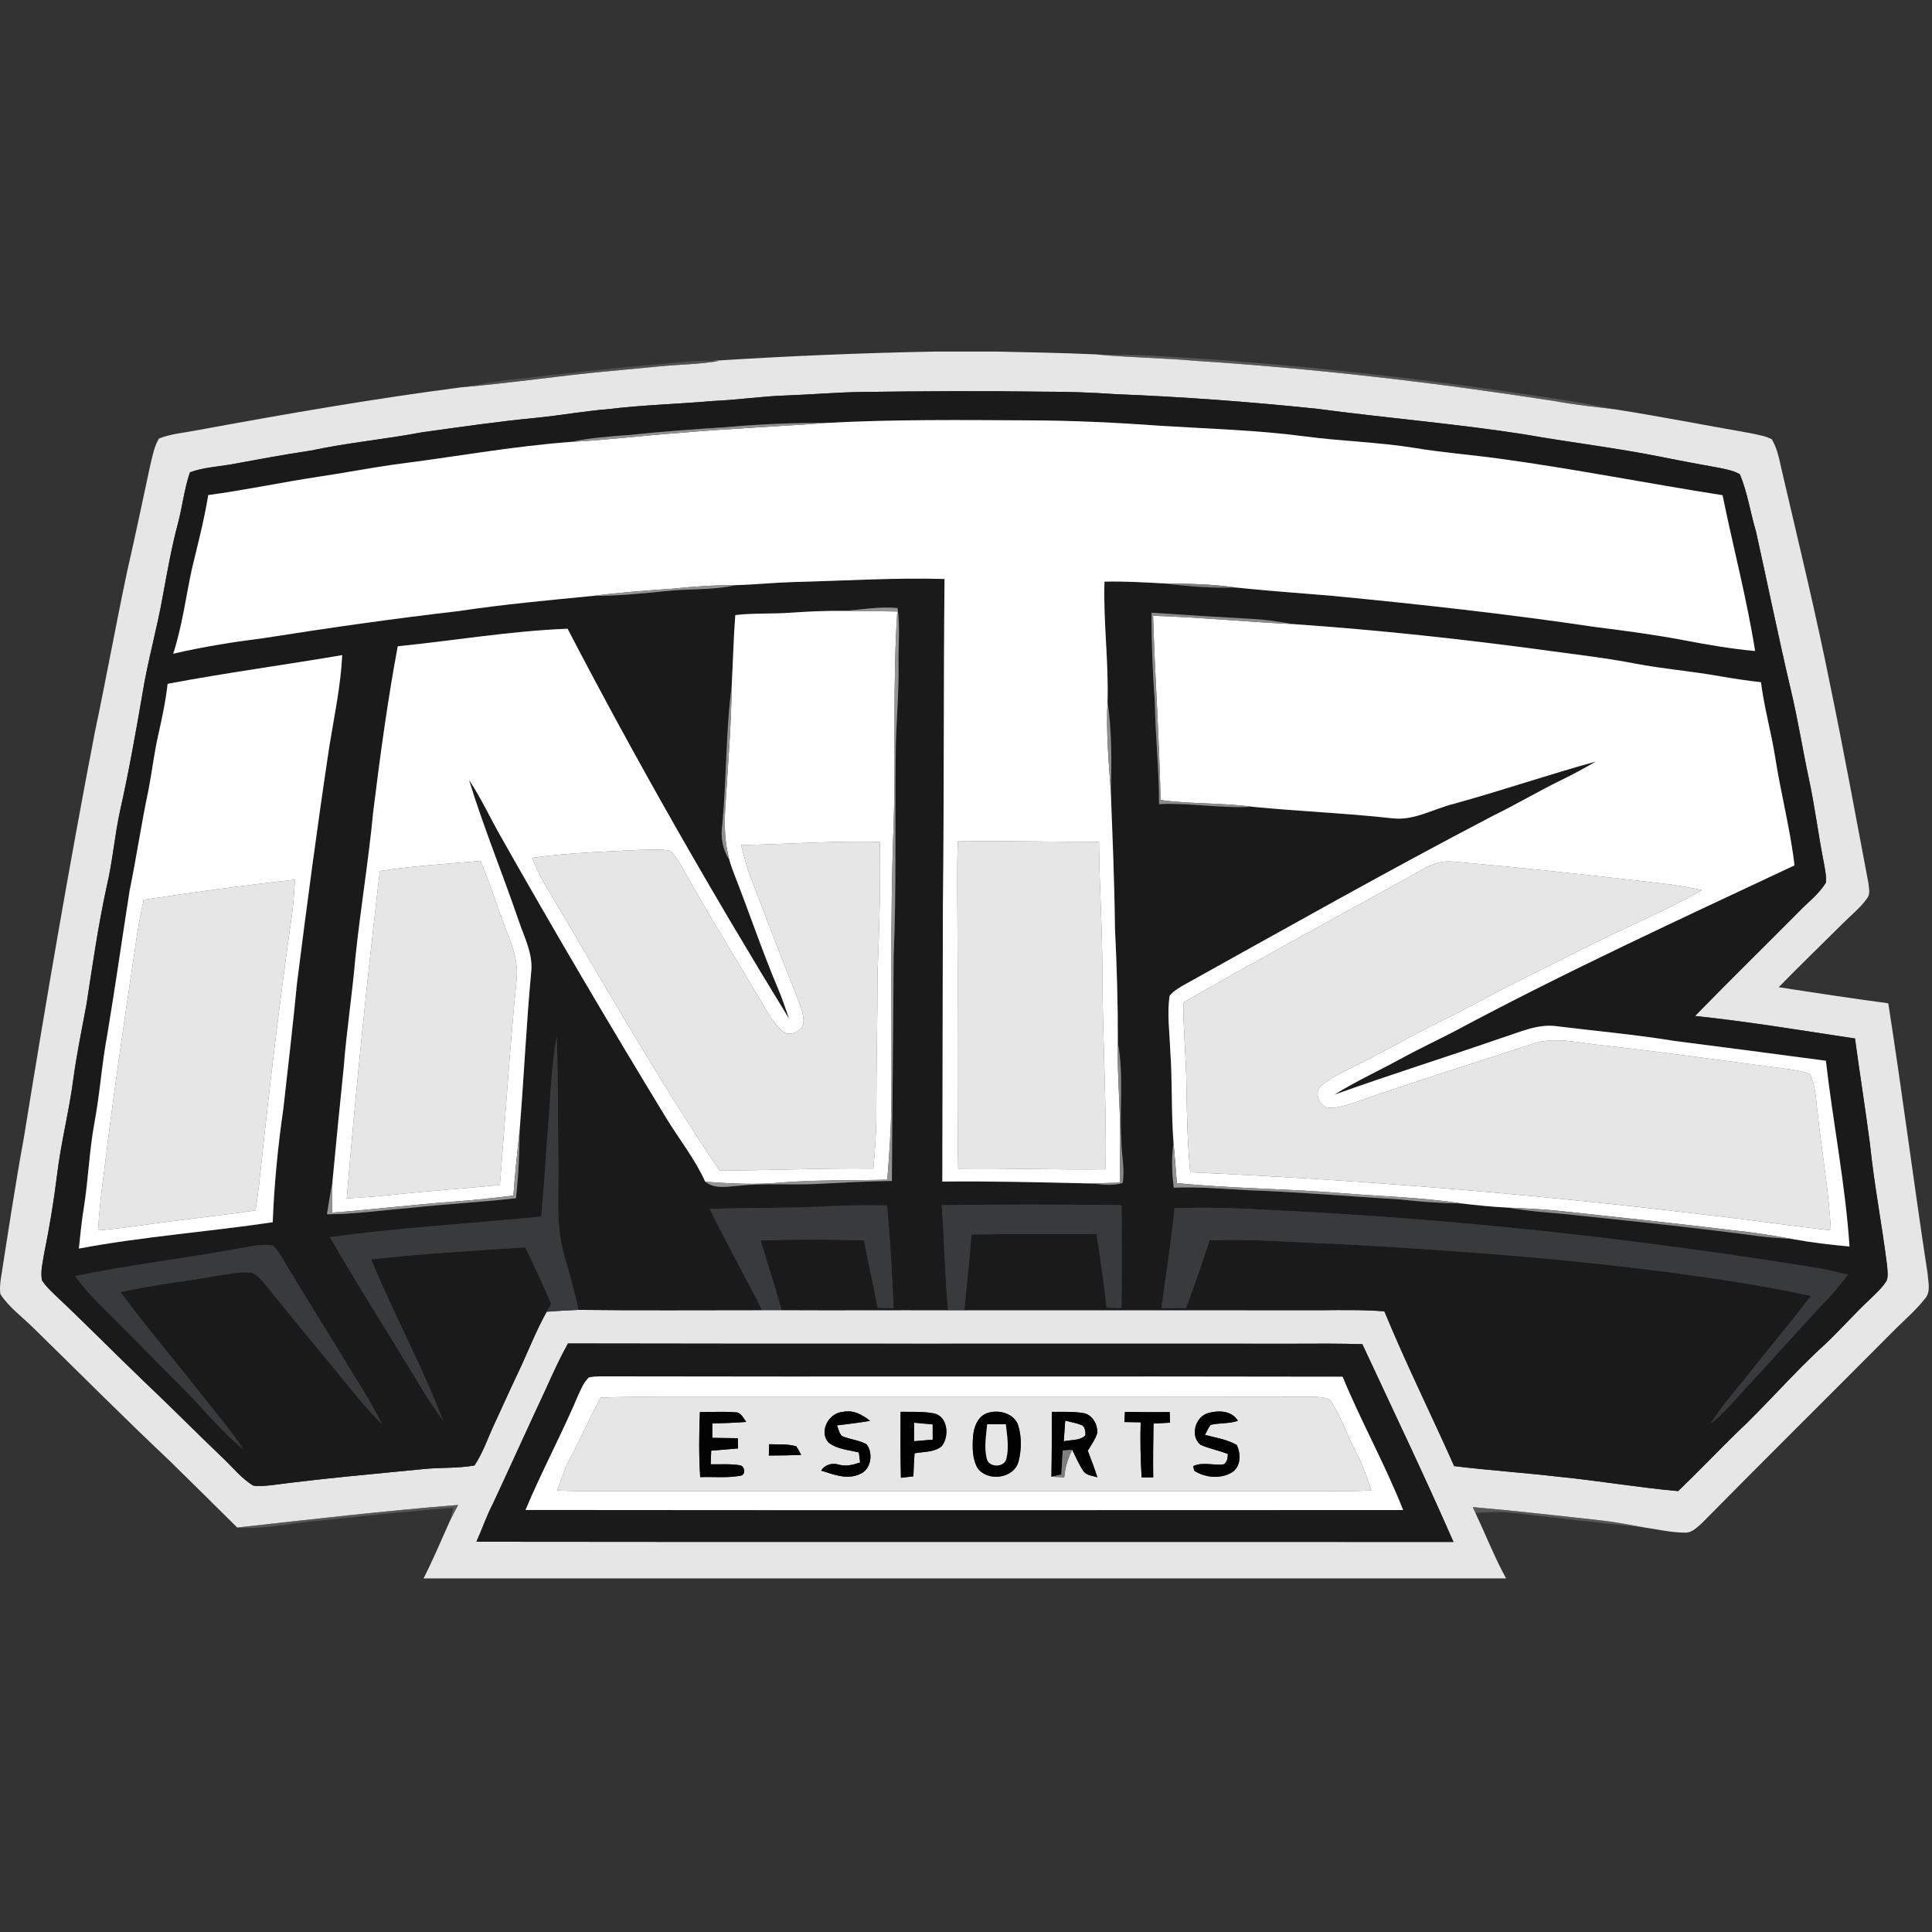 <?xml version="1.0" encoding="UTF-8" standalone="no"?>
<svg
   xmlns:dc="http://purl.org/dc/elements/1.1/"
   xmlns:cc="http://creativecommons.org/ns#"
   xmlns:rdf="http://www.w3.org/1999/02/22-rdf-syntax-ns#"
   xmlns:svg="http://www.w3.org/2000/svg"
   xmlns="http://www.w3.org/2000/svg"
   xmlns:sodipodi="http://sodipodi.sourceforge.net/DTD/sodipodi-0.dtd"
   xmlns:inkscape="http://www.inkscape.org/namespaces/inkscape"
   width="64"
   height="64"
   viewBox="0 0 48 48"
   version="1.1"
   id="svg246"
   sodipodi:docname="intz.svg"
   inkscape:version="0.92.3 (2405546, 2018-03-11)">
  <rect x="0" y="0" width="48" height="48" fill="#333333" stroke="none"/>
  <defs
     id="defs250" />
  <sodipodi:namedview
     pagecolor="#ffffff"
     bordercolor="#666666"
     borderopacity="1"
     objecttolerance="10"
     gridtolerance="10"
     guidetolerance="10"
     inkscape:pageopacity="0"
     inkscape:pageshadow="2"
     inkscape:window-width="1920"
     inkscape:window-height="1017"
     id="namedview248"
     showgrid="false"
     units="px"
     inkscape:zoom="0.59018361"
     inkscape:cx="680.58008"
     inkscape:cy="301.68949"
     inkscape:window-x="-8"
     inkscape:window-y="-8"
     inkscape:window-maximized="1"
     inkscape:current-layer="svg246" />
  <g
     id="#e6e6e6ff"
     transform="matrix(0.08,0,0,0.08,-0.043,8.735)">
    <path
       d="m 290.62,0 h 19.76 c 10.12,0.21 20.25,0.42 30.36,0.86 10.39,1.02 20.82,1.09 31.21,2.02 37.33,2.42 74.52,6.76 111.49,12.5 6.22,1.16 12.52,1.8 18.8,2.57 13.96,2.19 27.83,4.93 41.75,7.36 2.29,0.48 4.67,0.84 6.78,1.91 2.06,3.4 2.52,7.45 3.48,11.24 5.06,21.71 10.33,43.38 14.7,65.25 4.21,20.4 7.97,40.89 11.84,61.35 0.13,1.53 0.66,3.29 -0.34,4.65 -2.15,3.04 -5.12,5.38 -7.73,8 -6.59,6.57 -13.29,13.02 -19.79,19.68 11.33,1.77 22.66,3.48 34.03,5.01 4.37,27.95 7.93,56.03 12.22,83.99 0.16,2.55 1.07,5.59 -0.82,7.73 -3.1,3.95 -7,7.16 -10.49,10.75 -19.61,19.71 -39.38,39.27 -58.9,59.07 -1.49,1.26 -3.03,2.98 -5.17,2.85 -4.3,-0.02 -8.52,-1.03 -12.76,-1.64 -4.58,-0.82 -9.16,-1.73 -13.79,-2.22 -13.11,-1.43 -26.2,-2.96 -39.34,-4.07 0.21,0.46 0.63,1.36 0.84,1.81 3.18,6.77 5.93,13.75 9.51,20.33 H 132.08 c 2.96,-5.82 5.5,-11.85 8.16,-17.81 0.81,-1.69 1.71,-3.34 2.58,-5 -22.92,1.83 -45.76,4.48 -68.61,7.01 -6.95,-6.87 -13.88,-13.77 -20.86,-20.6 -14.4,-13.57 -28.34,-27.62 -42.49,-41.44 -3.44,-3.4 -7.49,-6.31 -10.17,-10.4 -0.3,-1.47 -0.1,-2.97 0.05,-4.44 2.3,-14.7 4.51,-29.41 7.19,-44.05 6.79,-41.98 13.96,-83.91 21.99,-125.68 3.51,-16.63 6.53,-33.36 10.03,-49.99 2.57,-11.16 4.9,-22.39 7.31,-33.59 0.69,-2.71 1.16,-5.58 2.65,-8 3.6,-1.45 7.52,-1.75 11.29,-2.48 C 88.7,19.47 116.26,14.66 144,11.07 159.15,9.8 174.19,7.5 189.33,6.11 194.55,5.64 199.76,5.14 204.98,4.63 211.23,4 217.55,3.99 223.76,2.93 223.3,2.92 222.39,2.89 221.93,2.87 244.8,1.41 267.71,0.43 290.62,0 m -45.71,13.62 c -7.66,0.22 -15.26,1.41 -22.92,1.72 -10.83,0.96 -21.71,1.21 -32.51,2.53 -7.5,0.61 -14.91,1.95 -22.39,2.7 -11.84,1.13 -23.62,2.86 -35.4,4.48 -11.5,2.19 -23.18,3.24 -34.63,5.69 -8.38,1.24 -16.7,2.83 -25.03,4.34 -4.18,0.7 -8.5,0.94 -12.5,2.42 -1.78,5.2 -2.35,10.72 -3.77,16.02 -1.94,7.26 -3.23,14.66 -4.6,22.03 -1.79,10.32 -4.73,20.4 -6.39,30.74 -2.08,12.12 -4.23,24.23 -6.93,36.23 -1.69,7.75 -2.3,15.7 -4.13,23.43 -2.65,12.14 -4.42,24.45 -6.3,36.72 -1.43,7.68 -3.02,15.32 -4.07,23.07 -1.32,10.15 -3.92,20.08 -5.12,30.25 -1,8.05 -2.33,16.05 -3.95,24 -0.42,2.77 -1.23,5.61 -0.69,8.41 1.12,1.83 2.73,3.28 4.25,4.77 9.28,8.71 18.18,17.81 27.38,26.61 8.22,7.78 16.17,15.83 24.35,23.65 3.19,2.95 5.89,6.53 9.66,8.76 1.79,0.26 3.6,0.05 5.39,-0.11 15.71,-2.08 31.51,-3.47 47.28,-5.02 5.32,-0.57 10.72,-0.19 15.99,-1.13 2.65,-3.93 4.13,-8.49 6.13,-12.76 2.59,-5.52 5.04,-11.1 7.68,-16.6 2.89,-6.12 5.31,-12.47 8.62,-18.38 3.29,-0.27 6.59,-0.45 9.89,-0.59 19.01,0.23 38.02,0.06 57.02,0.08 2.01,0 4.02,-0.01 6.03,-0.01 17.23,0.09 34.47,-0.03 51.7,0.03 1.68,0 3.36,0 5.04,0 37,-0.01 74.01,-0.03 111.01,0.01 6.49,-0.06 12.99,-0.16 19.47,0.35 6.69,16.25 14.53,32 21.67,48.06 10.91,1.35 21.89,2.06 32.81,3.35 12.28,1.22 24.45,3.32 36.74,4.42 5.99,-5.76 11.75,-11.75 17.66,-17.6 9.65,-9 18.18,-19.13 27.97,-27.99 4.8,-4.53 9.14,-9.52 13.97,-14.02 1.84,-1.82 3.85,-3.56 5.19,-5.82 0.48,-1.43 0.21,-2.96 0.13,-4.42 -1.56,-12.65 -4.03,-25.18 -5.33,-37.87 -1.43,-10.97 -3.18,-21.89 -4.66,-32.84 -16.54,-2.49 -33.04,-5.25 -49.68,-7 10.59,-10.87 21.44,-21.48 32.13,-32.26 2.87,-3.01 6.35,-5.56 8.52,-9.17 0.18,-2.14 -0.34,-4.27 -0.68,-6.37 -1.73,-8.67 -2.78,-17.46 -4.66,-26.1 -1.93,-9.06 -3.38,-18.22 -5.52,-27.23 -3.85,-16.4 -7.22,-32.9 -10.86,-49.34 -1.76,-5.89 -2.63,-12.07 -5.01,-17.76 -1.89,-1.11 -4.08,-1.5 -6.18,-1.95 -6.01,-1.08 -12.01,-2.18 -17.99,-3.4 -14.27,-2.86 -28.73,-4.56 -43.05,-7.09 -21.23,-3.29 -42.66,-5.04 -63.95,-7.88 -20.85,-2.18 -41.76,-3.73 -62.71,-4.56 -7.31,-0.5 -14.64,-0.78 -21.96,-0.76 -19.36,-0.28 -38.71,-0.17 -58.06,0.1 -7.36,0.17 -14.69,0.79 -22.05,1.06 m -67.99,294.42 c -2.55,4.61 -4.73,9.4 -6.89,14.2 -5.52,11.8 -10.87,23.68 -16.38,35.49 -2,3.83 -3.38,7.94 -5.15,11.88 101.14,0.14 202.29,-0.01 303.43,0.07 -9.04,-20.65 -18.8,-40.98 -28.3,-61.42 -7.21,-0.22 -14.42,-0.18 -21.63,-0.14 -75.03,-0.06 -150.05,0.08 -225.08,-0.08 z"
       id="path132"
       inkscape:connector-curvature="0"
       style="opacity:1;fill:#e6e6e6" />
    <path
       d="m 230.7,153.24 c 14.36,-0.21 28.7,-1.38 43.07,-0.95 0.27,13.57 -0.16,27.14 -0.71,40.7 0.01,14.34 -0.39,28.69 -0.36,43.04 0.01,5.92 -0.42,11.82 -0.93,17.72 -15.94,-0.25 -31.87,0.63 -47.81,0.54 -18.88,-28.01 -35.56,-57.42 -52.79,-86.46 -2.19,-3.33 -3.8,-6.98 -5.42,-10.61 11.02,-1.54 22.16,-1.91 33.26,-2.44 3.22,-0.07 6.5,-0.4 9.69,0.27 1.45,1.37 2.53,3.09 3.54,4.81 8.21,14.9 17.31,29.3 25.88,44 1.49,2.44 2.94,5.01 5.12,6.94 2.04,2.18 6.08,0.61 6.82,-2.04 0.25,-2.77 -0.91,-5.41 -1.82,-7.96 -5.23,-12.91 -10.15,-25.93 -15.12,-38.94 -0.97,-2.82 -1.65,-5.73 -2.42,-8.62 z"
       id="path134"
       inkscape:connector-curvature="0"
       style="opacity:1;fill:#e6e6e6" />
    <path
       d="m 298,152.11 c 14.61,-0.23 29.22,0.17 43.84,0.14 0.09,13.59 1.08,27.14 1.04,40.73 0.09,20.33 1.34,40.63 1.03,60.96 -15.27,0.23 -30.54,-0.39 -45.8,-0.18 -0.41,-23.92 -0.06,-47.84 -0.21,-71.76 0.02,-9.96 -0.27,-19.93 0.1,-29.89 z"
       id="path136"
       inkscape:connector-curvature="0"
       style="opacity:1;fill:#e6e6e6" />
    <path
       d="m 118.5,161.32 c 10.36,-1.62 20.84,-2.23 31.29,-3.13 2.17,5.29 4.1,10.68 5.93,16.1 2.31,6.73 6.07,13.36 5.26,20.73 -2.13,21.23 -3.46,42.53 -5.19,63.8 -11.29,1.13 -22.61,1.86 -33.89,3.1 -4.54,0.51 -9.11,0.8 -13.67,1.07 2.81,-33.95 6.31,-67.84 10.27,-101.67 z"
       id="path138"
       inkscape:connector-curvature="0"
       style="opacity:1;fill:#e6e6e6" />
    <path
       d="m 436.9,163.86 c 4.57,-2.45 9.11,-6 14.61,-5.49 22.09,1.92 44.14,4.35 66.17,6.92 3.82,0.46 7.6,1.18 11.38,1.92 -6.38,3.74 -13.11,6.8 -19.75,10.02 -12.72,5.79 -25.12,12.26 -37.64,18.46 -7.74,3.84 -15.23,8.19 -23.01,11.96 -9.35,4.53 -18.32,9.81 -27.66,14.38 -3.47,1.82 -7.16,3.38 -10.14,5.97 -2.41,2.06 -0.6,6.55 2.4,6.86 2.73,0.12 5.36,-0.8 7.92,-1.61 18.67,-6.62 37.63,-12.43 56.44,-18.62 6.58,-1.75 13.33,0.06 19.93,0.74 19.26,2.11 38.43,4.89 57.64,7.36 2.48,0.37 5.02,0.69 7.37,1.62 1.92,3.59 1.87,7.81 2.43,11.75 1.25,12.28 3.53,24.46 4.13,36.8 -12.77,-1.39 -25.46,-3.37 -38.23,-4.75 -53.38,-6.46 -107.01,-10.89 -160.72,-13.28 -0.84,-8.93 -1.05,-17.9 -1.17,-26.87 -0.08,-8.63 -1,-17.23 -0.98,-25.87 22.82,-13 45.85,-25.64 68.88,-38.27 z"
       id="path140"
       inkscape:connector-curvature="0"
       style="opacity:1;fill:#e6e6e6" />
    <path
       d="m 45.17,170.23 c 15.61,-2.33 31.27,-4.49 46.97,-6.22 -0.21,3.11 -0.37,6.23 -0.73,9.33 -4.05,28.46 -7.43,57.03 -10.44,85.62 -0.32,2.59 -0.69,5.17 -1.06,7.76 -11.83,1.73 -23.74,2.93 -35.58,4.64 -4.43,0.64 -8.88,1.15 -13.34,1.57 0.36,-6.04 1.01,-12.05 1.85,-18.04 2.78,-23.16 6.15,-46.26 9.61,-69.33 0.67,-5.15 1.64,-10.25 2.72,-15.33 z"
       id="path142"
       inkscape:connector-curvature="0"
       style="opacity:1;fill:#e6e6e6" />
    <path
       d="m 187.06,324.85 c 6.65,-0.24 13.29,-0.26 19.94,-0.18 67.36,-0.04 134.72,0.05 202.07,-0.05 1.86,0.16 4.31,0.07 5.24,2.08 3.04,4.9 4.85,10.44 7.55,15.52 1.95,3.65 3.2,7.6 4.58,11.48 -6.15,0.26 -12.3,0.25 -18.44,0.2 -72.34,0 -144.67,0 -217,0 -5.8,0.06 -11.6,0.05 -17.4,-0.2 1.16,-3.16 2.13,-6.4 3.68,-9.4 3.39,-6.42 6.36,-13.05 9.78,-19.45 m 30.84,4.47 c -0.27,6.74 -0.34,13.49 0.09,20.23 4.13,-0.17 8.32,0.33 12.41,-0.43 1.81,-0.15 1.54,-2.92 -0.03,-3.25 -3.01,-0.5 -6.07,-0.26 -9.11,-0.3 0.06,-1.42 0.1,-2.83 0.14,-4.24 2.78,-0.24 5.57,-0.46 8.35,-0.69 -0.03,-1.06 -0.05,-2.13 -0.07,-3.18 -2.64,-0.04 -5.29,-0.07 -7.93,-0.11 -0.01,-1.51 -0.01,-3.01 0,-4.51 3.51,-0.01 7.03,-0.19 10.54,-0.43 -0.92,-1.18 -1.64,-3.07 -3.42,-3 -3.65,-0.28 -7.32,-0.04 -10.97,-0.09 m 40.07,9.59 c 2.66,2.01 6.17,2.2 9.3,2.97 0.13,1.04 0.25,2.08 0.38,3.12 -2.11,0.71 -4.34,1.31 -6.56,0.68 -2.02,-0.67 -4.4,-0.03 -5.52,1.85 3.8,1.18 8.05,2.94 11.95,1.09 3.56,-1.36 4.29,-6.44 2.15,-9.26 -2.36,-1.34 -5.18,-1.49 -7.65,-2.57 -0.91,-0.87 -1.06,-2.22 -1.57,-3.31 3.44,-0.4 6.87,-0.84 10.29,-1.4 -2.41,-1.96 -5.33,-3.53 -8.53,-2.76 -4.35,0.24 -7.54,6.27 -4.24,9.59 m 22.25,-9.65 c 0,6.83 -0.08,13.66 0.11,20.49 1.28,-0.16 2.57,-0.31 3.87,-0.45 0.08,-2.39 0.19,-4.77 0.36,-7.15 2.81,-0.54 6.1,-0.26 8.42,-2.19 2.48,-3.01 1.95,-9.35 -2.45,-10.21 -3.4,-0.65 -6.88,-0.42 -10.31,-0.49 m 27.29,0.28 c -3.27,0.86 -4.59,4.49 -4.79,7.53 -0.2,3.23 -0.25,6.75 1.41,9.65 3.09,4.35 11.32,3.33 12.73,-2.06 0.93,-3.68 1,-7.71 -0.17,-11.34 -1.33,-3.58 -5.79,-4.73 -9.18,-3.78 m 19.67,-0.27 c 0.01,6.72 0.01,13.44 -0.11,20.16 1.32,0.05 2.66,0.11 3.99,0.17 0.2,-3 1.13,-5.87 2.46,-8.55 1.16,2.29 2.14,4.7 3.61,6.82 1.05,1.21 2.79,1.25 4.21,1.73 -0.9,-2.79 -1.94,-5.53 -2.99,-8.26 1.07,-1.75 2.29,-3.45 2.94,-5.41 0.25,-2.79 -1.65,-6.01 -4.61,-6.32 -3.15,-0.48 -6.34,-0.3 -9.5,-0.34 m 22.72,0.02 c -0.04,0.79 -0.14,2.36 -0.18,3.15 1.68,0.04 3.37,0.07 5.06,0.09 -0.16,5.7 -0.04,11.41 0.3,17.1 1.19,0 2.39,0 3.6,0 -0.09,-5.57 0.01,-11.14 0.09,-16.71 1.71,-0.11 3.42,-0.2 5.14,-0.29 -0.05,-1.1 -0.09,-2.2 -0.12,-3.29 -4.63,0.05 -9.26,0.04 -13.89,-0.05 m 25.72,0.4 c -3.91,1.18 -5.56,7.12 -2.27,9.8 2.73,1.25 5.74,1.74 8.52,2.89 -0.08,1.17 -0.15,2.55 -1.32,3.2 -3.14,0.41 -6.52,-0.84 -9.47,0.55 0.09,0.36 0.26,1.08 0.35,1.44 3.37,2.16 8.08,2.62 11.6,0.56 2.93,-1.76 2.94,-5.83 1.58,-8.59 -3.04,-1.71 -6.53,-2.24 -9.86,-3.1 0.54,-1.08 1.05,-2.17 1.76,-3.13 2.79,-0.64 5.73,-0.31 8.47,-1.25 -1.92,-3.24 -6.14,-3.31 -9.36,-2.37 m -136.23,9.64 c -0.03,1.17 -0.05,2.34 -0.08,3.51 3.35,-0.02 6.7,-0.05 10.04,-0.2 -0.46,-0.92 -0.97,-1.8 -1.51,-2.65 -2.73,-0.82 -5.64,-0.53 -8.45,-0.66 z"
       id="path144"
       inkscape:connector-curvature="0"
       style="opacity:1;fill:#e6e6e6" />
    <path
       d="m 331.35,332.01 c 1.77,0.44 3.6,0.75 5.3,1.46 0.94,0.72 0.96,1.98 1,3.06 -1.72,1.81 -4.53,1.35 -6.76,1.9 0.13,-2.15 0.29,-4.29 0.46,-6.42 z"
       id="path146"
       inkscape:connector-curvature="0"
       style="opacity:1;fill:#e6e6e6" />
    <path
       d="m 284.41,332.65 c 1.92,0.17 3.85,0.35 5.78,0.53 0,1.57 0.01,3.14 0.01,4.72 -1.94,0.17 -3.87,0.34 -5.8,0.5 -0.02,-1.92 -0.01,-3.83 0.01,-5.75 z"
       id="path148"
       inkscape:connector-curvature="0"
       style="opacity:1;fill:#e6e6e6" />
  </g>
  <g
     id="#7a7a7a82"
     transform="matrix(0.08,0,0,0.08,-0.043,8.735)">
    <path
       d="m 340.74,0.86 c 5.1,0.19 10.21,0.05 15.31,0.3 45.32,2.34 90.46,7.58 135.27,14.7 3.65,0.62 7.27,1.44 10.92,2.09 -6.28,-0.77 -12.58,-1.41 -18.8,-2.57 C 446.47,9.64 409.28,5.3 371.95,2.88 361.56,1.95 351.13,1.88 340.74,0.86 Z"
       id="path151"
       inkscape:connector-curvature="0"
       style="opacity:0.51;fill:#7a7a7a" />
    <path
       d="m 74.21,365.2 c 22.85,-2.53 45.69,-5.18 68.61,-7.01 -0.87,1.66 -1.77,3.31 -2.58,5 0.4,-1.37 0.73,-2.76 1.08,-4.13 -14.97,1.11 -29.88,2.8 -44.81,4.33 -7.42,0.72 -14.81,2.44 -22.3,1.81 z"
       id="path153"
       inkscape:connector-curvature="0"
       style="opacity:0.51;fill:#7a7a7a" />
  </g>
  <g
     id="#72727279"
     transform="matrix(0.08,0,0,0.08,-0.043,8.735)">
    <path
       d="m 205.68,3.87 c 5.4,-0.52 10.81,-1.14 16.25,-1 0.46,0.02 1.37,0.05 1.83,0.06 -6.21,1.06 -12.53,1.07 -18.78,1.7 -5.22,0.51 -10.43,1.01 -15.65,1.48 -15.14,1.39 -30.18,3.69 -45.33,4.96 4.56,-0.7 9.08,-1.63 13.66,-2.17 15.99,-1.84 31.97,-3.73 48.02,-5.03 z"
       id="path156"
       inkscape:connector-curvature="0"
       style="opacity:0.47;fill:#727272" />
  </g>
  <g
     id="#1a1a1aff"
     transform="matrix(0.08,0,0,0.08,-0.043,8.735)">
    <path
       d="m 244.91,13.62 c 7.36,-0.27 14.69,-0.89 22.05,-1.06 19.35,-0.27 38.7,-0.38 58.06,-0.1 7.32,-0.02 14.65,0.26 21.96,0.76 20.95,0.83 41.86,2.38 62.71,4.56 21.29,2.84 42.72,4.59 63.95,7.88 14.32,2.53 28.78,4.23 43.05,7.09 5.98,1.22 11.98,2.32 17.99,3.4 2.1,0.45 4.29,0.84 6.18,1.95 2.38,5.69 3.25,11.87 5.01,17.76 3.64,16.44 7.01,32.94 10.86,49.34 2.14,9.01 3.59,18.17 5.52,27.23 1.88,8.64 2.93,17.43 4.66,26.1 0.34,2.1 0.86,4.23 0.68,6.37 -2.17,3.61 -5.65,6.16 -8.52,9.17 -10.69,10.78 -21.54,21.39 -32.13,32.26 16.64,1.75 33.14,4.51 49.68,7 1.48,10.95 3.23,21.87 4.66,32.84 1.3,12.69 3.77,25.22 5.33,37.87 0.08,1.46 0.35,2.99 -0.13,4.42 -1.34,2.26 -3.35,4 -5.19,5.82 -4.83,4.5 -9.17,9.49 -13.97,14.02 -9.79,8.86 -18.32,18.99 -27.97,27.99 -5.91,5.85 -11.67,11.84 -17.66,17.6 -12.29,-1.1 -24.46,-3.2 -36.74,-4.42 -10.92,-1.29 -21.9,-2 -32.81,-3.35 -7.14,-16.06 -14.98,-31.81 -21.67,-48.06 -6.48,-0.51 -12.98,-0.41 -19.47,-0.35 -37,-0.04 -74.01,-0.02 -111.01,-0.01 0.84,-7.83 1.61,-15.67 2.25,-23.52 12.94,-0.21 25.87,-0.03 38.81,-0.12 1.23,7.59 2.3,15.2 3.17,22.84 1.53,0.05 3.06,0.11 4.6,0.16 0.11,-10.67 0.08,-21.33 0.03,-31.99 -18.61,-0.2 -37.22,-0.24 -55.83,0.02 0.75,10.87 0.96,21.76 1.93,32.61 -17.23,-0.06 -34.47,0.06 -51.7,-0.03 -1.93,-7.28 -4.38,-14.4 -6.48,-21.62 10.69,-0.37 21.4,-0.32 32.09,-0.03 1.34,6.99 2.9,13.94 4.25,20.93 1.64,0.05 3.29,0.11 4.93,0.16 -0.42,-10.66 -1.04,-21.31 -2.03,-31.93 -6.81,-0.14 -13.63,-0.05 -20.44,0.34 -11.53,0.63 -23.08,0.27 -34.62,0.76 5.21,10.58 10.96,20.88 16.27,31.4 -19,-0.02 -38.01,0.15 -57.02,-0.08 -1.26,-5.84 -2.91,-11.59 -4.53,-17.33 -2.59,-9.21 -1.55,-18.85 -1.72,-28.27 -0.22,-13.07 0,-26.15 -0.54,-39.21 -1.82,10.16 -1.96,20.5 -2.88,30.77 -0.57,8.36 -1.16,16.73 -1.9,25.08 -21.86,2.15 -43.83,3.35 -65.6,6.4 9.04,15.78 18.92,31.06 28.25,46.67 2.1,3.51 4.42,6.89 6.8,10.21 -6.48,-17.07 -15.36,-33.11 -22.27,-50 15.9,-1.8 31.88,-2.67 47.84,-3.75 2.8,5.81 5.58,11.64 8.06,17.6 -0.47,0.8 -0.94,1.61 -1.4,2.42 -3.31,5.91 -5.73,12.26 -8.62,18.38 -2.64,5.5 -5.09,11.08 -7.68,16.6 -2,4.27 -3.48,8.83 -6.13,12.76 -5.27,0.94 -10.67,0.56 -15.99,1.13 -15.77,1.55 -31.57,2.94 -47.28,5.02 -1.79,0.16 -3.6,0.37 -5.39,0.11 -3.77,-2.23 -6.47,-5.81 -9.66,-8.76 -8.18,-7.82 -16.13,-15.87 -24.35,-23.65 -9.2,-8.8 -18.1,-17.9 -27.38,-26.61 -1.52,-1.49 -3.13,-2.94 -4.25,-4.77 -0.54,-2.8 0.27,-5.64 0.69,-8.41 1.62,-7.95 2.95,-15.95 3.95,-24 1.2,-10.17 3.8,-20.1 5.12,-30.25 1.05,-7.75 2.64,-15.39 4.07,-23.07 1.88,-12.27 3.65,-24.58 6.3,-36.72 1.83,-7.73 2.44,-15.68 4.13,-23.43 2.7,-12 4.85,-24.11 6.93,-36.23 1.66,-10.34 4.6,-20.42 6.39,-30.74 1.37,-7.37 2.66,-14.77 4.6,-22.03 1.42,-5.3 1.99,-10.82 3.77,-16.02 4,-1.48 8.32,-1.72 12.5,-2.42 8.33,-1.51 16.65,-3.1 25.03,-4.34 11.45,-2.45 23.13,-3.5 34.63,-5.69 11.78,-1.62 23.56,-3.35 35.4,-4.48 7.48,-0.75 14.89,-2.09 22.39,-2.7 10.8,-1.32 21.68,-1.57 32.51,-2.53 7.66,-0.31 15.26,-1.5 22.92,-1.72 m 12.41,8.52 c -10.45,-0.04 -20.91,0.39 -31.32,1.34 -10.07,0.65 -20.13,1.37 -30.16,2.44 -6.03,0.42 -12.08,0.89 -18.01,2.13 -18.4,1.36 -36.57,4.74 -54.86,7.02 -7.93,1.12 -15.79,2.67 -23.71,3.83 -11.38,1.72 -22.64,4.14 -34.05,5.66 -1.27,7.84 -3.3,15.52 -5.14,23.23 -1.85,8.69 -2.98,17.57 -5.74,26.05 9.26,-2.17 18.66,-3.66 28.09,-4.85 20.13,-3.18 40.31,-6.06 60.55,-8.4 13.84,-2.08 27.77,-3.36 41.69,-4.71 7.4,0 14.78,-0.68 22.14,-1.45 7.42,-0.87 14.98,-0.25 22.31,-1.9 5.95,-0.16 11.87,-0.78 17.82,-0.96 15.64,-0.38 31.28,-1.4 46.94,-0.95 -0.35,33.78 -0.11,67.56 -0.51,101.34 -0.06,28.6 -0.14,57.2 -0.18,85.8 15.22,-0.16 30.44,0.22 45.65,0.58 3.43,0.19 7.03,0.98 10.37,-0.17 0.72,-4.37 -0.4,-8.79 -0.41,-13.18 -0.66,-10.09 0.81,-20.28 -1.09,-30.28 0.04,-11.91 -0.32,-23.82 -0.9,-35.72 -0.14,-14.23 -0.77,-28.44 -1.3,-42.66 0.3,-9.22 0.32,-18.5 -1.01,-27.65 0.38,-12.43 -1.33,-24.8 -0.95,-37.23 6.12,-0.17 12.23,0.23 18.35,0.54 7.46,0.93 14.97,1.51 22.51,1.29 9.83,1.02 19.68,1.72 29.53,2.54 27.45,2.64 54.87,5.67 82.15,9.73 9.2,1.15 18.41,2.38 27.53,4.11 7.28,1.39 14.6,2.66 21.99,3.33 -2.57,-16.29 -6.82,-32.24 -10.11,-48.39 -23.14,-3.63 -46.14,-8.19 -69.35,-11.36 -8.67,-1.19 -17.4,-1.84 -26.03,-3.28 -11.5,-1.87 -23.19,-2.12 -34.73,-3.67 -14.59,-1.92 -29.32,-2.3 -44,-3.22 -13.77,-1 -27.56,-1.67 -41.37,-1.71 -20.89,-0.11 -41.81,-0.33 -62.69,0.78 m 5.5,58.38 c -5.6,-0.07 -11.2,0.19 -16.79,0.58 -5.71,0.42 -11.45,0.05 -17.14,0.73 -0.56,7.33 -0.72,14.69 -1.12,22.02 -1.87,14.29 -1.56,28.75 -2.92,43.08 -0.56,3.8 0.04,7.62 2.17,10.86 0.49,1.8 1.17,3.55 1.84,5.29 4.52,11.54 8.45,23.3 13.29,34.72 1.3,3.07 2.37,6.24 3.45,9.4 -24.27,-39.59 -47.37,-79.92 -68.79,-121.13 -17.68,0.69 -35.17,3.67 -52.75,5.45 -3.18,17.03 -5.49,34.22 -7.62,51.41 -1.42,15.08 -3.94,30.03 -5.51,45.09 -0.99,11.57 -2.79,23.06 -3.68,34.64 -1.22,11.72 -2.36,23.45 -3.47,35.18 -0.62,3.35 -1.17,6.71 -1.71,10.08 8.72,-0.04 17.37,-1.27 26.04,-2.01 10.87,-1.17 21.8,-1.74 32.67,-2.98 0.76,-6.99 1.11,-14.03 1.13,-21.06 1.33,-16.29 2.06,-32.62 3.57,-48.9 0.75,-5.84 -2.18,-11.16 -3.96,-16.52 -4.98,-14.53 -10.82,-28.75 -15.33,-43.43 3.67,5.5 6.44,11.51 9.68,17.25 16.65,29.46 33.83,58.62 51.43,87.53 4.04,6.69 9.02,12.84 12.25,20 3.01,2.41 6.95,1.49 10.45,1.24 7.99,-0.83 16.02,-0.16 24.03,-0.54 7.83,-0.35 15.65,-0.86 23.49,-0.94 0.09,-23.19 0.46,-46.39 0.54,-69.58 0.89,-20.65 0.38,-41.31 0.64,-61.97 0,-9.68 1.04,-19.33 0.88,-29.01 -0.11,-5.79 0.55,-11.61 -0.31,-17.36 -5.51,-0.5 -10.98,0.46 -16.45,0.88 m 95.33,0.57 c -0.03,9.31 0.37,18.61 1.03,27.9 0.18,10.52 1.34,21.01 1.31,31.54 9.64,-0.45 19.21,1.4 28.85,0.82 14.51,1.42 29.1,1.98 43.6,3.59 6.74,0.82 12.78,-2.95 19.13,-4.5 14.77,-4.09 29.28,-9.03 44.05,-13.13 -3.38,1.98 -6.81,3.86 -10.33,5.58 -7.33,3.54 -14.32,7.73 -21.63,11.29 -32.45,16.94 -64.33,34.95 -96.32,52.73 -1.48,0.9 -3.02,1.81 -4.09,3.19 -0.79,5.57 0.01,11.21 0.21,16.8 0.71,9.59 0.26,19.22 1.03,28.8 -0.67,4.63 -0.52,9.33 0.09,13.96 7.66,-0.34 15.29,0.36 22.93,0.78 15.8,0.55 31.55,1.92 47.32,2.87 6.31,0.71 12.63,1.19 18.98,1.23 4.82,0.58 9.65,1.07 14.49,1.31 7.75,1.37 15.61,1.68 23.41,2.6 18.29,1.9 36.57,3.85 54.8,6.29 3.38,0.41 6.78,0.65 10.18,0.87 5.87,1.08 11.79,1.79 17.73,2.31 -1.29,-19.37 -5.13,-38.43 -7.34,-57.69 -15.71,-2.08 -31.43,-4.17 -47.15,-6.17 -12.12,-1.98 -24.35,-3.05 -36.52,-4.56 -5.94,-0.79 -11.48,1.92 -17,3.64 -17.27,6 -34.74,11.44 -51.95,17.63 6.39,-4.02 13.27,-7.16 19.89,-10.77 5.7,-3.14 11.58,-5.91 17.36,-8.89 34.55,-18.51 70.17,-34.89 105.63,-51.55 -1.32,-11.31 -4.26,-22.32 -6,-33.56 -1.23,-7.82 -3.44,-15.45 -4.41,-23.32 -4.28,-0.48 -8.54,-1.12 -12.77,-1.86 -8.8,-1.57 -17.73,-2.28 -26.51,-3.96 -8.81,-1.71 -17.73,-2.72 -26.62,-3.94 -26.38,-3.59 -52.85,-6.46 -79.4,-8.29 C 397.8,83.87 393.45,83.22 389.06,83 378.75,82.43 368.45,81.81 358.15,81.09 M 52.59,103.18 c -0.61,5.46 -1.77,10.83 -2.97,16.18 -1.25,5.52 -1.88,11.14 -2.95,16.69 -2.22,10.42 -3.75,20.98 -5.89,31.41 -2.33,14.9 -4.45,29.84 -6.93,44.72 -1.72,9.1 -2.29,18.37 -4.01,27.48 -1.61,8.7 -1.87,17.58 -3.29,26.31 -0.66,4.18 -1.1,8.39 -1.52,12.6 19.91,-3.75 40.17,-5.19 60.2,-8.18 0.47,-11.84 1.62,-23.65 3.32,-35.38 1.45,-12.94 2.97,-25.87 4.22,-38.83 3.1,-24.61 6.37,-49.2 10.07,-73.72 1.52,-9.37 3.52,-18.69 3.98,-28.2 -18.06,3.09 -36.23,5.51 -54.23,8.92 m 312.72,162.86 c -1.05,10.41 -2.7,20.73 -4.09,31.09 2.54,-0.06 5.09,-0.1 7.64,-0.1 2.64,-6.94 4.99,-13.99 7.35,-21.03 13.63,-0.55 27.23,0.76 40.85,1.18 39.66,2.21 79.34,5.15 118.63,11.13 9.12,1.39 18.21,3.01 27.23,4.95 -6.67,8.84 -13.88,17.25 -20.68,25.98 -3.66,4.43 -7.45,8.79 -10.41,13.75 4.07,-3.31 7.46,-7.31 10.95,-11.19 8.59,-9.11 16.78,-18.58 25.41,-27.63 2.23,-2.37 4.25,-4.92 6.25,-7.48 -3.03,-0.74 -6.07,-1.49 -9.13,-2.04 -56.9,-9.21 -114.3,-15.52 -171.89,-18.12 -9.36,-0.59 -18.74,-0.81 -28.11,-0.49 M 74.56,278.56 c -16.87,3.11 -33.93,5.12 -50.74,8.55 2.21,2.79 4.43,5.58 6.95,8.1 8.74,8.6 17.25,17.43 25.94,26.08 6.54,6.44 12.17,13.8 19.38,19.54 -3.8,-5.75 -8.28,-10.98 -12.54,-16.38 -8.47,-10.83 -17.42,-21.29 -25.58,-32.36 10.22,-2.27 20.64,-3.4 30.94,-5.23 3.24,-0.48 6.53,-1.19 9.81,-0.78 1.86,0.72 3.1,2.4 4.39,3.84 8.95,11.33 18.34,22.31 27.4,33.55 2.66,3.35 5.54,6.52 8.58,9.53 -2.21,-4.66 -4.87,-9.09 -7.65,-13.44 -7.75,-12.87 -15.83,-25.54 -23.48,-38.47 -0.78,-1.21 -1.58,-2.43 -2.62,-3.44 -3.6,-0.7 -7.23,0.39 -10.78,0.91 z"
       id="path159"
       inkscape:connector-curvature="0"
       style="opacity:1;fill:#1a1a1a" />
    <path
       d="m 176.92,308.04 c 75.03,0.16 150.05,0.02 225.08,0.08 7.21,-0.04 14.42,-0.08 21.63,0.14 9.5,20.44 19.26,40.77 28.3,61.42 -101.14,-0.08 -202.29,0.07 -303.43,-0.07 1.77,-3.94 3.15,-8.05 5.15,-11.88 5.51,-11.81 10.86,-23.69 16.38,-35.49 2.16,-4.8 4.34,-9.59 6.89,-14.2 m 6.53,10.52 c -1.58,1.46 -2.4,3.51 -3.29,5.42 -5.1,12.09 -11.36,23.66 -16.42,35.77 90.85,0.09 181.71,0.06 272.56,0.02 -5.57,-14.11 -13.03,-27.39 -18.8,-41.41 -76.85,-0.17 -153.71,0.05 -230.57,-0.11 -1.17,0.01 -2.33,0.11 -3.48,0.31 z"
       id="path161"
       inkscape:connector-curvature="0"
       style="opacity:1;fill:#1a1a1a" />
  </g>
  <g
     id="#ffffffff"
     transform="matrix(0.08,0,0,0.08,-0.043,8.735)">
    <path
       d="m 257.32,22.14 c 20.88,-1.11 41.8,-0.89 62.69,-0.78 13.81,0.04 27.6,0.71 41.37,1.71 14.68,0.92 29.41,1.3 44,3.22 11.54,1.55 23.23,1.8 34.73,3.67 8.63,1.44 17.36,2.09 26.03,3.28 23.21,3.17 46.21,7.73 69.35,11.36 3.29,16.15 7.54,32.1 10.11,48.39 -7.39,-0.67 -14.71,-1.94 -21.99,-3.33 -9.12,-1.73 -18.33,-2.96 -27.53,-4.11 -27.28,-4.06 -54.7,-7.09 -82.15,-9.73 -9.85,-0.82 -19.7,-1.52 -29.53,-2.54 -7.46,-1.09 -15,-1.19 -22.51,-1.29 -6.12,-0.31 -12.23,-0.71 -18.35,-0.54 -0.38,12.43 1.33,24.8 0.95,37.23 -0.46,9.23 0.33,18.45 1.01,27.65 0.53,14.22 1.16,28.43 1.3,42.66 0.58,11.9 0.94,23.81 0.9,35.72 -0.24,9.78 0.77,19.53 0.72,29.31 0,4.7 -0.07,9.4 -0.14,14.1 -3.15,0.08 -6.3,0.17 -9.45,0.22 -15.21,-0.36 -30.43,-0.74 -45.65,-0.58 0.04,-28.6 0.12,-57.2 0.18,-85.8 0.4,-33.78 0.16,-67.56 0.51,-101.34 -15.66,-0.45 -31.3,0.57 -46.94,0.95 -5.95,0.18 -11.87,0.8 -17.82,0.96 -6.6,-0.03 -13.18,0.43 -19.75,1.11 -8.25,0.56 -16.5,1.18 -24.7,2.24 -13.92,1.35 -27.85,2.63 -41.69,4.71 -20.24,2.34 -40.42,5.22 -60.55,8.4 -9.43,1.19 -18.83,2.68 -28.09,4.85 2.76,-8.48 3.89,-17.36 5.74,-26.05 1.84,-7.71 3.87,-15.39 5.14,-23.23 11.41,-1.52 22.67,-3.94 34.05,-5.66 7.92,-1.16 15.78,-2.71 23.71,-3.83 18.29,-2.28 36.46,-5.66 54.86,-7.02 11.26,-0.57 22.45,-1.99 33.69,-2.79 15.25,-1.36 30.54,-1.96 45.8,-3.12 M 298,152.11 c -0.37,9.96 -0.08,19.93 -0.1,29.89 0.15,23.92 -0.2,47.84 0.21,71.76 15.26,-0.21 30.53,0.41 45.8,0.18 0.31,-20.33 -0.94,-40.63 -1.03,-60.96 0.04,-13.59 -0.95,-27.14 -1.04,-40.73 -14.62,0.03 -29.23,-0.37 -43.84,-0.14 z"
       id="path164"
       inkscape:connector-curvature="0"
       style="opacity:1;fill:#ffffff" />
    <path
       d="m 228.89,81.83 c 5.69,-0.68 11.43,-0.31 17.14,-0.73 5.59,-0.39 11.19,-0.65 16.79,-0.58 5.46,0.04 10.92,0.11 16.38,0.2 -1.46,22.07 -0.45,44.18 -1.14,66.27 -1.18,29.65 -0.44,59.33 -0.74,89 -0.15,7.08 -0.67,14.14 -1.23,21.19 -11.03,0.29 -22.06,-0.01 -33.07,0.89 -7.82,0.71 -15.66,0.35 -23.47,-0.27 -3.23,-7.16 -8.21,-13.31 -12.25,-20 -17.6,-28.91 -34.78,-58.07 -51.43,-87.53 -3.24,-5.74 -6.01,-11.75 -9.68,-17.25 4.51,14.68 10.35,28.9 15.33,43.43 1.78,5.36 4.71,10.68 3.96,16.52 -1.51,16.28 -2.24,32.61 -3.57,48.9 -0.73,6.74 -1.46,13.48 -1.93,20.24 -6.06,0.73 -12.13,1.42 -18.22,1.85 -12.71,0.93 -25.36,2.49 -38.07,3.44 0,-3.19 -0.01,-6.38 0.09,-9.56 1.11,-11.73 2.25,-23.46 3.47,-35.18 0.89,-11.58 2.69,-23.07 3.68,-34.64 1.57,-15.06 4.09,-30.01 5.51,-45.09 2.13,-17.19 4.44,-34.38 7.62,-51.41 17.58,-1.78 35.07,-4.76 52.75,-5.45 21.42,41.21 44.52,81.54 68.79,121.13 -1.08,-3.16 -2.15,-6.33 -3.45,-9.4 -4.84,-11.42 -8.77,-23.18 -13.29,-34.72 -0.67,-1.74 -1.35,-3.49 -1.84,-5.29 -1.38,-5.15 -1.58,-10.52 -1.25,-15.81 0.75,-12.7 1.88,-25.39 2,-38.13 0.4,-7.33 0.56,-14.69 1.12,-22.02 m 1.81,71.41 c 0.77,2.89 1.45,5.8 2.42,8.62 4.97,13.01 9.89,26.03 15.12,38.94 0.91,2.55 2.07,5.19 1.82,7.96 -0.74,2.65 -4.78,4.22 -6.82,2.04 -2.18,-1.93 -3.63,-4.5 -5.12,-6.94 -8.57,-14.7 -17.67,-29.1 -25.88,-44 -1.01,-1.72 -2.09,-3.44 -3.54,-4.81 -3.19,-0.67 -6.47,-0.34 -9.69,-0.27 -11.1,0.53 -22.24,0.9 -33.26,2.44 1.62,3.63 3.23,7.28 5.42,10.61 17.23,29.04 33.91,58.45 52.79,86.46 15.94,0.09 31.87,-0.79 47.81,-0.54 0.51,-5.9 0.94,-11.8 0.93,-17.72 -0.03,-14.35 0.37,-28.7 0.36,-43.04 0.55,-13.56 0.98,-27.13 0.71,-40.7 -14.37,-0.43 -28.71,0.74 -43.07,0.95 m -112.2,8.08 c -3.96,33.83 -7.46,67.72 -10.27,101.67 4.56,-0.27 9.13,-0.56 13.67,-1.07 11.28,-1.24 22.6,-1.97 33.89,-3.1 1.73,-21.27 3.06,-42.57 5.19,-63.8 0.81,-7.37 -2.95,-14 -5.26,-20.73 -1.83,-5.42 -3.76,-10.81 -5.93,-16.1 -10.45,0.9 -20.93,1.51 -31.29,3.13 z"
       id="path166"
       inkscape:connector-curvature="0"
       style="opacity:1;fill:#ffffff" />
    <path
       d="m 358.64,82.04 c 14.52,0.47 28.98,1.91 43.49,2.59 26.55,1.83 53.02,4.7 79.4,8.29 8.89,1.22 17.81,2.23 26.62,3.94 8.78,1.68 17.71,2.39 26.51,3.96 4.23,0.74 8.49,1.38 12.77,1.86 0.97,7.87 3.18,15.5 4.41,23.32 1.74,11.24 4.68,22.25 6,33.56 -35.46,16.66 -71.08,33.04 -105.63,51.55 -5.78,2.98 -11.66,5.75 -17.36,8.89 -6.62,3.61 -13.5,6.75 -19.89,10.77 17.21,-6.19 34.68,-11.63 51.95,-17.63 5.52,-1.72 11.06,-4.43 17,-3.64 12.17,1.51 24.4,2.58 36.52,4.56 15.72,2 31.44,4.09 47.15,6.17 2.21,19.26 6.05,38.32 7.34,57.69 -5.94,-0.52 -11.86,-1.23 -17.73,-2.31 -6.22,-1.13 -12.46,-2.14 -18.75,-2.75 -17.38,-2.12 -34.8,-3.97 -52.21,-5.84 -5.79,-0.66 -11.61,-0.91 -17.43,-1.17 -4.84,-0.24 -9.67,-0.73 -14.49,-1.31 -12.35,-1.92 -24.86,-2.15 -37.3,-3.2 -16.97,-1.39 -34.04,-1.41 -50.99,-3.11 -0.3,-4.18 -0.65,-8.36 -1.03,-12.53 -0.77,-9.58 -0.32,-19.21 -1.03,-28.8 -0.2,-5.59 -1,-11.23 -0.21,-16.8 1.07,-1.38 2.61,-2.29 4.09,-3.19 31.99,-17.78 63.87,-35.79 96.32,-52.73 7.31,-3.56 14.3,-7.75 21.63,-11.29 3.52,-1.72 6.95,-3.6 10.33,-5.58 -14.77,4.1 -29.28,9.04 -44.05,13.13 -6.35,1.55 -12.39,5.32 -19.13,4.5 -14.5,-1.61 -29.09,-2.17 -43.6,-3.59 -9.42,-1.27 -18.96,-0.79 -28.38,-2.08 -0.37,-19.09 -1.75,-38.15 -2.32,-57.23 m 78.26,81.82 c -23.03,12.63 -46.06,25.27 -68.88,38.27 -0.02,8.64 0.9,17.24 0.98,25.87 0.12,8.97 0.33,17.94 1.17,26.87 53.71,2.39 107.34,6.82 160.72,13.28 12.77,1.38 25.46,3.36 38.23,4.75 -0.6,-12.34 -2.88,-24.52 -4.13,-36.8 -0.56,-3.94 -0.51,-8.16 -2.43,-11.75 -2.35,-0.93 -4.89,-1.25 -7.37,-1.62 -19.21,-2.47 -38.38,-5.25 -57.64,-7.36 -6.6,-0.68 -13.35,-2.49 -19.93,-0.74 -18.81,6.19 -37.77,12 -56.44,18.62 -2.56,0.81 -5.19,1.73 -7.92,1.61 -3,-0.31 -4.81,-4.8 -2.4,-6.86 2.98,-2.59 6.67,-4.15 10.14,-5.97 9.34,-4.57 18.31,-9.85 27.66,-14.38 7.78,-3.77 15.27,-8.12 23.01,-11.96 12.52,-6.2 24.92,-12.67 37.64,-18.46 6.64,-3.22 13.37,-6.28 19.75,-10.02 -3.78,-0.74 -7.56,-1.46 -11.38,-1.92 -22.03,-2.57 -44.08,-5 -66.17,-6.92 -5.5,-0.51 -10.04,3.04 -14.61,5.49 z"
       id="path168"
       inkscape:connector-curvature="0"
       style="opacity:1;fill:#ffffff" />
    <path
       d="m 52.59,103.18 c 18,-3.41 36.17,-5.83 54.23,-8.92 -0.46,9.51 -2.46,18.83 -3.98,28.2 -3.7,24.52 -6.97,49.11 -10.07,73.72 -1.25,12.96 -2.77,25.89 -4.22,38.83 -1.7,11.73 -2.85,23.54 -3.32,35.38 -20.03,2.99 -40.29,4.43 -60.2,8.18 0.42,-4.21 0.86,-8.42 1.52,-12.6 1.42,-8.73 1.68,-17.61 3.29,-26.31 1.72,-9.11 2.29,-18.38 4.01,-27.48 2.48,-14.88 4.6,-29.82 6.93,-44.72 2.14,-10.43 3.67,-20.99 5.89,-31.41 1.07,-5.55 1.7,-11.17 2.95,-16.69 1.2,-5.35 2.36,-10.72 2.97,-16.18 m -7.42,67.05 c -1.08,5.08 -2.05,10.18 -2.72,15.33 -3.46,23.07 -6.83,46.17 -9.61,69.33 -0.84,5.99 -1.49,12 -1.85,18.04 4.46,-0.42 8.91,-0.93 13.34,-1.57 11.84,-1.71 23.75,-2.91 35.58,-4.64 0.37,-2.59 0.74,-5.17 1.06,-7.76 3.01,-28.59 6.39,-57.16 10.44,-85.62 0.36,-3.1 0.52,-6.22 0.73,-9.33 -15.7,1.73 -31.36,3.89 -46.97,6.22 z"
       id="path170"
       inkscape:connector-curvature="0"
       style="opacity:1;fill:#ffffff" />
    <path
       d="m 183.45,318.56 c 1.15,-0.2 2.31,-0.3 3.48,-0.31 76.86,0.16 153.72,-0.06 230.57,0.11 5.77,14.02 13.23,27.3 18.8,41.41 -90.85,0.04 -181.71,0.07 -272.56,-0.02 5.06,-12.11 11.32,-23.68 16.42,-35.77 0.89,-1.91 1.71,-3.96 3.29,-5.42 m 3.61,6.29 c -3.42,6.4 -6.39,13.03 -9.78,19.45 -1.55,3 -2.52,6.24 -3.68,9.4 5.8,0.25 11.6,0.26 17.4,0.2 72.33,0 144.66,0 217,0 6.14,0.05 12.29,0.06 18.44,-0.2 -1.38,-3.88 -2.63,-7.83 -4.58,-11.48 -2.7,-5.08 -4.51,-10.62 -7.55,-15.52 -0.93,-2.01 -3.38,-1.92 -5.24,-2.08 -67.35,0.1 -134.71,0.01 -202.07,0.05 -6.65,-0.08 -13.29,-0.06 -19.94,0.18 z"
       id="path172"
       inkscape:connector-curvature="0"
       style="opacity:1;fill:#ffffff" />
  </g>
  <g
     id="#919191ff"
     transform="matrix(0.08,0,0,0.08,-0.043,8.735)">
    <path
       d="m 226,23.48 c 10.41,-0.95 20.87,-1.38 31.32,-1.34 -15.26,1.16 -30.55,1.76 -45.8,3.12 -11.24,0.8 -22.43,2.22 -33.69,2.79 5.93,-1.24 11.98,-1.71 18.01,-2.13 10.03,-1.07 20.09,-1.79 30.16,-2.44 z"
       id="path175"
       inkscape:connector-curvature="0"
       style="opacity:1;fill:#919191" />
    <path
       d="m 364.99,245.7 c 0.38,4.17 0.73,8.35 1.03,12.53 16.95,1.7 34.02,1.72 50.99,3.11 12.44,1.05 24.95,1.28 37.3,3.2 -6.35,-0.04 -12.67,-0.52 -18.98,-1.23 -15.77,-0.95 -31.52,-2.32 -47.32,-2.87 -7.64,-0.42 -15.27,-1.12 -22.93,-0.78 -0.61,-4.63 -0.76,-9.33 -0.09,-13.96 z"
       id="path177"
       inkscape:connector-curvature="0"
       style="opacity:1;fill:#919191" />
  </g>
  <g
     id="#939394ff"
     transform="matrix(0.08,0,0,0.08,-0.043,8.735)">
    <path
       d="m 209.36,73.64 c 6.57,-0.68 13.15,-1.14 19.75,-1.11 -7.33,1.65 -14.89,1.03 -22.31,1.9 -7.36,0.77 -14.74,1.45 -22.14,1.45 8.2,-1.06 16.45,-1.68 24.7,-2.24 z"
       id="path180"
       inkscape:connector-curvature="0"
       style="opacity:1;fill:#939394" />
  </g>
  <g
     id="#7e7e7eff"
     transform="matrix(0.08,0,0,0.08,-0.043,8.735)">
    <path
       d="m 361.89,71.99 c 7.51,0.1 15.05,0.2 22.51,1.29 -7.54,0.22 -15.05,-0.36 -22.51,-1.29 z"
       id="path183"
       inkscape:connector-curvature="0"
       style="opacity:1;fill:#7e7e7e" />
  </g>
  <g
     id="#959595ff"
     transform="matrix(0.08,0,0,0.08,-0.043,8.735)">
    <path
       d="m 262.82,80.52 c 5.47,-0.42 10.94,-1.38 16.45,-0.88 0.86,5.75 0.2,11.57 0.31,17.36 0.16,9.68 -0.88,19.33 -0.88,29.01 -0.26,20.66 0.25,41.32 -0.64,61.97 -0.08,23.19 -0.45,46.39 -0.54,69.58 -7.84,0.08 -15.66,0.59 -23.49,0.94 -8.01,0.38 -16.04,-0.29 -24.03,0.54 -3.5,0.25 -7.44,1.17 -10.45,-1.24 7.81,0.62 15.65,0.98 23.47,0.27 11.01,-0.9 22.04,-0.6 33.07,-0.89 0.56,-7.05 1.08,-14.11 1.23,-21.19 0.3,-29.67 -0.44,-59.35 0.74,-89 0.69,-22.09 -0.32,-44.2 1.14,-66.27 -5.46,-0.09 -10.92,-0.16 -16.38,-0.2 z"
       id="path186"
       inkscape:connector-curvature="0"
       style="opacity:1;fill:#959595" />
  </g>
  <g
     id="#8b8b8bff"
     transform="matrix(0.08,0,0,0.08,-0.043,8.735)">
    <path
       d="m 358.15,81.09 c 10.3,0.72 20.6,1.34 30.91,1.91 4.39,0.22 8.74,0.87 13.07,1.63 -14.51,-0.68 -28.97,-2.12 -43.49,-2.59 0.57,19.08 1.95,38.14 2.32,57.23 9.42,1.29 18.96,0.81 28.38,2.08 -9.64,0.58 -19.21,-1.27 -28.85,-0.82 0.03,-10.53 -1.13,-21.02 -1.31,-31.54 -0.66,-9.29 -1.06,-18.59 -1.03,-27.9 z"
       id="path189"
       inkscape:connector-curvature="0"
       style="opacity:1;fill:#8b8b8b" />
  </g>
  <g
     id="#909090ff"
     transform="matrix(0.08,0,0,0.08,-0.043,8.735)">
    <path
       d="m 224.85,146.93 c 1.36,-14.33 1.05,-28.79 2.92,-43.08 -0.12,12.74 -1.25,25.43 -2,38.13 -0.33,5.29 -0.13,10.66 1.25,15.81 -2.13,-3.24 -2.73,-7.06 -2.17,-10.86 z"
       id="path192"
       inkscape:connector-curvature="0"
       style="opacity:1;fill:#909090" />
  </g>
  <g
     id="#8e8e8eff"
     transform="matrix(0.08,0,0,0.08,-0.043,8.735)">
    <path
       d="m 345.5,136.33 c -0.68,-9.2 -1.47,-18.42 -1.01,-27.65 1.33,9.15 1.31,18.43 1.01,27.65 z"
       id="path195"
       inkscape:connector-curvature="0"
       style="opacity:1;fill:#8e8e8e" />
  </g>
  <g
     id="#393a3cff"
     transform="matrix(0.08,0,0,0.08,-0.043,8.735)">
    <path
       d="m 170.53,243.56 c 0.92,-10.27 1.06,-20.61 2.88,-30.77 0.54,13.06 0.32,26.14 0.54,39.21 0.17,9.42 -0.87,19.06 1.72,28.27 1.62,5.74 3.27,11.49 4.53,17.33 -3.3,0.14 -6.6,0.32 -9.89,0.59 0.46,-0.81 0.93,-1.62 1.4,-2.42 -2.48,-5.96 -5.26,-11.79 -8.06,-17.6 -15.96,1.08 -31.94,1.95 -47.84,3.75 6.91,16.89 15.79,32.93 22.27,50 -2.38,-3.32 -4.7,-6.7 -6.8,-10.21 -9.33,-15.61 -19.21,-30.89 -28.25,-46.67 21.77,-3.05 43.74,-4.25 65.6,-6.4 0.74,-8.35 1.33,-16.72 1.9,-25.08 z"
       id="path198"
       inkscape:connector-curvature="0"
       style="opacity:1;fill:#393a3c" />
    <path
       d="m 255.57,265.52 c 6.81,-0.39 13.63,-0.48 20.44,-0.34 0.99,10.62 1.61,21.27 2.03,31.93 -1.64,-0.05 -3.29,-0.11 -4.93,-0.16 -1.35,-6.99 -2.91,-13.94 -4.25,-20.93 -10.69,-0.29 -21.4,-0.34 -32.09,0.03 2.1,7.22 4.55,14.34 6.48,21.62 -2.01,0 -4.02,0.01 -6.03,0.01 -5.31,-10.52 -11.06,-20.82 -16.27,-31.4 11.54,-0.49 23.09,-0.13 34.62,-0.76 z"
       id="path200"
       inkscape:connector-curvature="0"
       style="opacity:1;fill:#393a3c" />
    <path
       d="m 293.02,265.09 c 18.61,-0.26 37.22,-0.22 55.83,-0.02 0.05,10.66 0.08,21.32 -0.03,31.99 -1.54,-0.05 -3.07,-0.11 -4.6,-0.16 -0.87,-7.64 -1.94,-15.25 -3.17,-22.84 -12.94,0.09 -25.87,-0.09 -38.81,0.12 -0.64,7.85 -1.41,15.69 -2.25,23.52 -1.68,0 -3.36,0 -5.04,0 -0.97,-10.85 -1.18,-21.74 -1.93,-32.61 z"
       id="path202"
       inkscape:connector-curvature="0"
       style="opacity:1;fill:#393a3c" />
    <path
       d="m 365.31,266.04 c 9.37,-0.32 18.75,-0.1 28.11,0.49 57.59,2.6 114.99,8.91 171.89,18.12 3.06,0.55 6.1,1.3 9.13,2.04 -2,2.56 -4.02,5.11 -6.25,7.48 -8.63,9.05 -16.82,18.52 -25.41,27.63 -3.49,3.88 -6.88,7.88 -10.95,11.19 2.96,-4.96 6.75,-9.32 10.41,-13.75 6.8,-8.73 14.01,-17.14 20.68,-25.98 -9.02,-1.94 -18.11,-3.56 -27.23,-4.95 -39.29,-5.98 -78.97,-8.92 -118.63,-11.13 -13.62,-0.42 -27.22,-1.73 -40.85,-1.18 -2.36,7.04 -4.71,14.09 -7.35,21.03 -2.55,0 -5.1,0.04 -7.64,0.1 1.39,-10.36 3.04,-20.68 4.09,-31.09 z"
       id="path204"
       inkscape:connector-curvature="0"
       style="opacity:1;fill:#393a3c" />
    <path
       d="m 74.56,278.56 c 3.55,-0.52 7.18,-1.61 10.78,-0.91 1.04,1.01 1.84,2.23 2.62,3.44 7.65,12.93 15.73,25.6 23.48,38.47 2.78,4.35 5.44,8.78 7.65,13.44 -3.04,-3.01 -5.92,-6.18 -8.58,-9.53 -9.06,-11.24 -18.45,-22.22 -27.4,-33.55 -1.29,-1.44 -2.53,-3.12 -4.39,-3.84 -3.28,-0.41 -6.57,0.3 -9.81,0.78 -10.3,1.83 -20.72,2.96 -30.94,5.23 8.16,11.07 17.11,21.53 25.58,32.36 4.26,5.4 8.74,10.63 12.54,16.38 -7.21,-5.74 -12.84,-13.1 -19.38,-19.54 -8.69,-8.65 -17.2,-17.48 -25.94,-26.08 -2.52,-2.52 -4.74,-5.31 -6.95,-8.1 16.81,-3.43 33.87,-5.44 50.74,-8.55 z"
       id="path206"
       inkscape:connector-curvature="0"
       style="opacity:1;fill:#393a3c" />
  </g>
  <g
     id="#888888ff"
     transform="matrix(0.08,0,0,0.08,-0.043,8.735)">
    <path
       d="m 348.42,244.02 c 0.05,-9.78 -0.96,-19.53 -0.72,-29.31 1.9,10 0.43,20.19 1.09,30.28 0.01,4.39 1.13,8.81 0.41,13.18 -3.34,1.15 -6.94,0.36 -10.37,0.17 3.15,-0.05 6.3,-0.14 9.45,-0.22 0.07,-4.7 0.14,-9.4 0.14,-14.1 z"
       id="path209"
       inkscape:connector-curvature="0"
       style="opacity:1;fill:#888888" />
  </g>
  <g
     id="#939393ff"
     transform="matrix(0.08,0,0,0.08,-0.043,8.735)">
    <path
       d="m 159.98,262.11 c 0.47,-6.76 1.2,-13.5 1.93,-20.24 -0.02,7.03 -0.37,14.07 -1.13,21.06 -10.87,1.24 -21.8,1.81 -32.67,2.98 -8.67,0.74 -17.32,1.97 -26.04,2.01 0.54,-3.37 1.09,-6.73 1.71,-10.08 -0.1,3.18 -0.09,6.37 -0.09,9.56 12.71,-0.95 25.36,-2.51 38.07,-3.44 6.09,-0.43 12.16,-1.12 18.22,-1.85 z"
       id="path212"
       inkscape:connector-curvature="0"
       style="opacity:1;fill:#939393" />
  </g>
  <g
     id="#8a8a8aff"
     transform="matrix(0.08,0,0,0.08,-0.043,8.735)">
    <path
       d="m 468.8,265.85 c 5.82,0.26 11.64,0.51 17.43,1.17 17.41,1.87 34.83,3.72 52.21,5.84 6.29,0.61 12.53,1.62 18.75,2.75 -3.4,-0.22 -6.8,-0.46 -10.18,-0.87 -18.23,-2.44 -36.51,-4.39 -54.8,-6.29 -7.8,-0.92 -15.66,-1.23 -23.41,-2.6 z"
       id="path215"
       inkscape:connector-curvature="0"
       style="opacity:1;fill:#8a8a8a" />
  </g>
  <g
     id="#030303ff"
     transform="matrix(0.08,0,0,0.08,-0.043,8.735)">
    <path
       d="m 217.9,329.32 c 3.65,0.05 7.32,-0.19 10.97,0.09 1.78,-0.07 2.5,1.82 3.42,3 -3.51,0.24 -7.03,0.42 -10.54,0.43 -0.01,1.5 -0.01,3 0,4.51 2.64,0.04 5.29,0.07 7.93,0.11 0.02,1.05 0.04,2.12 0.07,3.18 -2.78,0.23 -5.57,0.45 -8.35,0.69 -0.04,1.41 -0.08,2.82 -0.14,4.24 3.04,0.04 6.1,-0.2 9.11,0.3 1.57,0.33 1.84,3.1 0.03,3.25 -4.09,0.76 -8.28,0.26 -12.41,0.43 -0.43,-6.74 -0.36,-13.49 -0.09,-20.23 z"
       id="path218"
       inkscape:connector-curvature="0"
       style="opacity:1;fill:#030303" />
  </g>
  <g
     id="#010101ff"
     transform="matrix(0.08,0,0,0.08,-0.043,8.735)">
    <path
       d="m 257.97,338.91 c -3.3,-3.32 -0.11,-9.35 4.24,-9.59 3.2,-0.77 6.12,0.8 8.53,2.76 -3.42,0.56 -6.85,1 -10.29,1.4 0.51,1.09 0.66,2.44 1.57,3.31 2.47,1.08 5.29,1.23 7.65,2.57 2.14,2.82 1.41,7.9 -2.15,9.26 -3.9,1.85 -8.15,0.09 -11.95,-1.09 1.12,-1.88 3.5,-2.52 5.52,-1.85 2.22,0.63 4.45,0.03 6.56,-0.68 -0.13,-1.04 -0.25,-2.08 -0.38,-3.12 -3.13,-0.77 -6.64,-0.96 -9.3,-2.97 z"
       id="path221"
       inkscape:connector-curvature="0"
       style="opacity:1;fill:#010101" />
    <path
       d="m 280.22,329.26 c 3.43,0.07 6.91,-0.16 10.31,0.49 4.4,0.86 4.93,7.2 2.45,10.21 -2.32,1.93 -5.61,1.65 -8.42,2.19 -0.17,2.38 -0.28,4.76 -0.36,7.15 -1.3,0.14 -2.59,0.29 -3.87,0.45 -0.19,-6.83 -0.11,-13.66 -0.11,-20.49 m 4.19,3.39 c -0.02,1.92 -0.03,3.83 -0.01,5.75 1.93,-0.16 3.86,-0.33 5.8,-0.5 0,-1.58 -0.01,-3.15 -0.01,-4.72 -1.93,-0.18 -3.86,-0.36 -5.78,-0.53 z"
       id="path223"
       inkscape:connector-curvature="0"
       style="opacity:1;fill:#010101" />
    <path
       d="m 307.51,329.54 c 3.39,-0.95 7.85,0.2 9.18,3.78 1.17,3.63 1.1,7.66 0.17,11.34 -1.41,5.39 -9.64,6.41 -12.73,2.06 -1.66,-2.9 -1.61,-6.42 -1.41,-9.65 0.2,-3.04 1.52,-6.67 4.79,-7.53 m -0.39,3.59 c -0.34,3.52 -1,7.14 -0.14,10.63 0.58,2.91 5.48,2.89 6.1,0.04 0.88,-3.51 0.2,-7.15 -0.17,-10.67 -1.93,-0.01 -3.86,-0.01 -5.79,0 z"
       id="path225"
       inkscape:connector-curvature="0"
       style="opacity:1;fill:#010101" />
    <path
       d="m 327.18,329.27 c 3.16,0.04 6.35,-0.14 9.5,0.34 2.96,0.31 4.86,3.53 4.61,6.32 -0.65,1.96 -1.87,3.66 -2.94,5.41 1.05,2.73 2.09,5.47 2.99,8.26 -1.42,-0.48 -3.16,-0.52 -4.21,-1.73 -1.47,-2.12 -2.45,-4.53 -3.61,-6.82 -0.99,0.08 -1.98,0.15 -2.96,0.23 -0.15,2.48 -0.29,4.97 -0.42,7.45 -0.77,0.18 -2.31,0.52 -3.07,0.7 0.12,-6.72 0.12,-13.44 0.11,-20.16 m 4.17,2.74 c -0.17,2.13 -0.33,4.27 -0.46,6.42 2.23,-0.55 5.04,-0.09 6.76,-1.9 -0.04,-1.08 -0.06,-2.34 -1,-3.06 -1.7,-0.71 -3.53,-1.02 -5.3,-1.46 z"
       id="path227"
       inkscape:connector-curvature="0"
       style="opacity:1;fill:#010101" />
    <path
       d="m 375.62,329.69 c 3.22,-0.94 7.44,-0.87 9.36,2.37 -2.74,0.94 -5.68,0.61 -8.47,1.25 -0.71,0.96 -1.22,2.05 -1.76,3.13 3.33,0.86 6.82,1.39 9.86,3.1 1.36,2.76 1.35,6.83 -1.58,8.59 -3.52,2.06 -8.23,1.6 -11.6,-0.56 -0.09,-0.36 -0.26,-1.08 -0.35,-1.44 2.95,-1.39 6.33,-0.14 9.47,-0.55 1.17,-0.65 1.24,-2.03 1.32,-3.2 -2.78,-1.15 -5.79,-1.64 -8.52,-2.89 -3.29,-2.68 -1.64,-8.62 2.27,-9.8 z"
       id="path229"
       inkscape:connector-curvature="0"
       style="opacity:1;fill:#010101" />
    <path
       d="m 239.39,339.33 c 2.81,0.13 5.72,-0.16 8.45,0.66 0.54,0.85 1.05,1.73 1.51,2.65 -3.34,0.15 -6.69,0.18 -10.04,0.2 0.03,-1.17 0.05,-2.34 0.08,-3.51 z"
       id="path231"
       inkscape:connector-curvature="0"
       style="opacity:1;fill:#010101" />
  </g>
  <g
     id="#020202ff"
     transform="matrix(0.08,0,0,0.08,-0.043,8.735)">
    <path
       d="m 349.9,329.29 c 4.63,0.09 9.26,0.1 13.89,0.05 0.03,1.09 0.07,2.19 0.12,3.29 -1.72,0.09 -3.43,0.18 -5.14,0.29 -0.08,5.57 -0.18,11.14 -0.09,16.71 -1.21,0 -2.41,0 -3.6,0 -0.34,-5.69 -0.46,-11.4 -0.3,-17.1 -1.69,-0.02 -3.38,-0.05 -5.06,-0.09 0.04,-0.79 0.14,-2.36 0.18,-3.15 z"
       id="path234"
       inkscape:connector-curvature="0"
       style="opacity:1;fill:#020202" />
  </g>
  <g
     id="#e7e7e7ff"
     transform="matrix(0.08,0,0,0.08,-0.043,8.735)">
    <path
       d="m 307.12,333.13 c 1.93,-0.01 3.86,-0.01 5.79,0 0.37,3.52 1.05,7.16 0.17,10.67 -0.62,2.85 -5.52,2.87 -6.1,-0.04 -0.86,-3.49 -0.2,-7.11 0.14,-10.63 z"
       id="path237"
       inkscape:connector-curvature="0"
       style="opacity:1;fill:#e7e7e7" />
  </g>
  <g
     id="#808080ff"
     transform="matrix(0.08,0,0,0.08,-0.043,8.735)">
    <path
       d="m 330.56,341.28 c 0.98,-0.08 1.97,-0.15 2.96,-0.23 -1.33,2.68 -2.26,5.55 -2.46,8.55 -1.33,-0.06 -2.67,-0.12 -3.99,-0.17 0.76,-0.18 2.3,-0.52 3.07,-0.7 0.13,-2.48 0.27,-4.97 0.42,-7.45 z"
       id="path240"
       inkscape:connector-curvature="0"
       style="opacity:1;fill:#808080" />
  </g>
  <g
     id="#7c7c7c83"
     transform="matrix(0.08,0,0,0.08,-0.043,8.735)">
    <path
       d="m 457.91,358.86 c 13.14,1.11 26.23,2.64 39.34,4.07 4.63,0.49 9.21,1.4 13.79,2.22 -13.7,-1.36 -27.39,-2.94 -41.07,-4.54 -3.73,-0.38 -7.48,-0.15 -11.22,0.06 -0.21,-0.45 -0.63,-1.35 -0.84,-1.81 z"
       id="path243"
       inkscape:connector-curvature="0"
       style="opacity:0.51;fill:#7c7c7c" />
  </g>
</svg>
